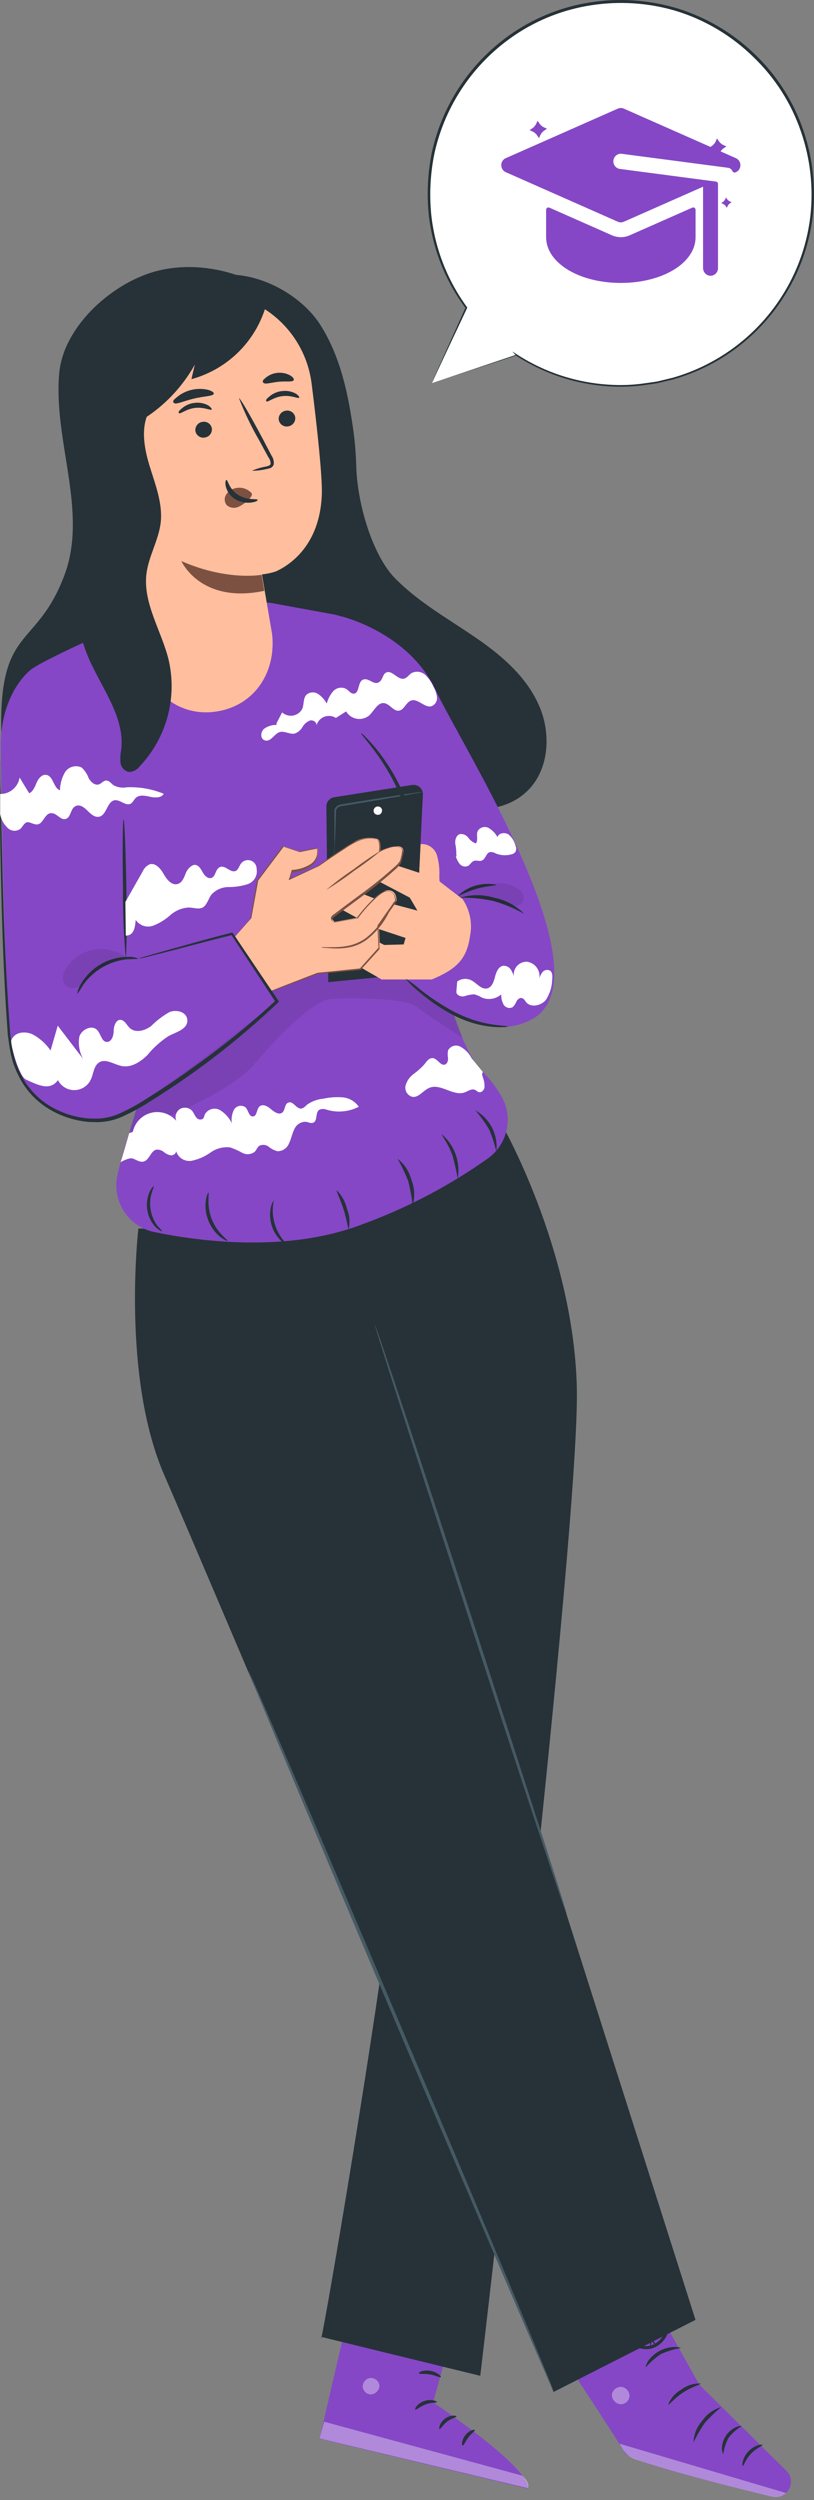 <svg width="177" height="543" viewBox="0 0 177 543" fill="none" xmlns="http://www.w3.org/2000/svg">
<rect x="0" y="0" width="177" height="543" fill="#808080" stroke="none"/>
<path d="M136.268 489.747L152.079 517.941L171.007 536.633C171.332 536.95 171.587 537.331 171.758 537.752C171.929 538.173 172.011 538.624 171.999 539.078C171.987 539.532 171.882 539.979 171.689 540.39C171.496 540.801 171.221 541.168 170.88 541.468C170.484 541.819 170.01 542.07 169.497 542.2C168.984 542.329 168.447 542.335 167.932 542.215C161.275 540.651 136.818 534.772 135.774 532.644C134.575 530.177 117.128 504.013 117.128 504.013L136.268 489.747Z" fill="#8547C6"/>
<g opacity="0.6">
<path opacity="0.6" d="M170.88 541.44L134.716 530.74L135.407 531.925C136.011 532.94 136.956 533.709 138.073 534.096C141.063 535.139 149.356 537.803 167.89 542.243C168.422 542.369 168.978 542.361 169.507 542.221C170.035 542.081 170.522 541.813 170.922 541.44H170.88Z" fill="white"/>
</g>
<g opacity="0.6">
<path opacity="0.6" d="M135.083 518.392C135.573 518.443 136.027 518.673 136.36 519.036C136.693 519.4 136.88 519.873 136.888 520.365C136.859 520.859 136.64 521.322 136.278 521.658C135.915 521.995 135.436 522.178 134.942 522.17C134.42 522.117 133.937 521.874 133.585 521.486C133.234 521.098 133.038 520.593 133.038 520.069C133.124 519.56 133.405 519.104 133.82 518.797C134.235 518.49 134.754 518.354 135.266 518.42" fill="white"/>
</g>
<path d="M157.283 533.038C157.437 531.773 157.83 530.549 158.44 529.43C159.213 528.427 160.171 527.58 161.261 526.934C161.261 526.85 160.767 526.836 160.062 527.132C159.142 527.537 158.362 528.204 157.819 529.049C157.27 529.888 156.972 530.866 156.959 531.868C157.043 532.615 157.283 533.052 157.283 533.038Z" fill="#263238"/>
<path d="M161.515 535.59C161.712 535.59 162.079 534.18 163.264 532.94C164.448 531.699 165.845 531.192 165.788 530.994C165.732 530.797 164.096 530.994 162.742 532.404C161.388 533.814 161.317 535.604 161.515 535.59Z" fill="#263238"/>
<path d="M150.809 530.445C151.515 528.976 152.331 527.562 153.249 526.216C154.353 524.997 155.541 523.857 156.804 522.804C155.123 523.28 153.665 524.334 152.685 525.779C151.526 527.062 150.861 528.716 150.809 530.445Z" fill="#263238"/>
<path d="M145.294 522.268C145.464 522.395 146.62 520.859 148.581 519.59C150.541 518.321 152.403 517.884 152.361 517.673C150.837 517.597 149.337 518.067 148.129 518.998C146.829 519.721 145.826 520.879 145.294 522.268Z" fill="#263238"/>
<path d="M140.443 514.12C141.419 513.009 142.544 512.036 143.785 511.23C145.133 510.625 146.556 510.203 148.017 509.976C148.017 509.891 147.523 509.722 146.606 509.736C145.475 509.764 144.367 510.064 143.376 510.61C142.386 511.149 141.536 511.912 140.894 512.837C140.499 513.556 140.358 514.078 140.443 514.12Z" fill="#263238"/>
<path d="M142.826 509.708C142.71 509.312 142.507 508.946 142.234 508.637C141.578 507.721 140.743 506.949 139.78 506.367C139.108 505.879 138.297 505.622 137.466 505.634C137.197 505.677 136.945 505.797 136.743 505.979C136.54 506.162 136.394 506.399 136.324 506.663C136.237 507.187 136.347 507.724 136.634 508.171C137.249 509.068 138.156 509.723 139.201 510.024C140.246 510.325 141.363 510.253 142.361 509.821C143.338 509.368 144.159 508.637 144.721 507.719C145.284 506.801 145.561 505.737 145.52 504.661C145.507 504.389 145.437 504.122 145.313 503.879C145.189 503.636 145.014 503.422 144.801 503.252C144.566 503.106 144.292 503.037 144.016 503.055C143.741 503.073 143.477 503.176 143.263 503.35C142.672 503.912 142.235 504.616 141.994 505.394C141.59 506.438 141.38 507.546 141.373 508.665C141.334 509.079 141.382 509.497 141.514 509.891C141.611 508.414 141.93 506.96 142.459 505.578C142.695 504.909 143.093 504.308 143.616 503.83C143.735 503.737 143.881 503.687 144.032 503.687C144.183 503.687 144.329 503.737 144.448 503.83C144.58 503.949 144.685 504.095 144.755 504.258C144.826 504.42 144.861 504.597 144.857 504.774C144.866 505.707 144.604 506.623 144.104 507.411C143.603 508.199 142.885 508.825 142.036 509.215C141.19 509.576 140.247 509.642 139.359 509.401C138.471 509.161 137.69 508.628 137.142 507.889C136.942 507.575 136.853 507.203 136.888 506.832C136.921 506.686 136.999 506.554 137.11 506.453C137.221 506.352 137.36 506.288 137.509 506.268C138.21 506.257 138.899 506.459 139.483 506.846C140.753 507.602 141.884 508.57 142.826 509.708Z" fill="#263238"/>
<path d="M100.611 498.656L94.18 521.761C94.18 521.761 115.534 536.055 114.758 540.495L69.483 529.655L77.946 493.229L100.611 498.656Z" fill="#8547C6"/>
<g opacity="0.6">
<path opacity="0.6" d="M80.653 516.446C80.187 516.479 79.748 516.681 79.419 517.012C79.09 517.344 78.892 517.784 78.862 518.251C78.873 518.72 79.063 519.167 79.394 519.5C79.724 519.833 80.17 520.027 80.639 520.041C81.134 520.01 81.6 519.797 81.946 519.443C82.293 519.089 82.495 518.619 82.515 518.124C82.459 517.636 82.213 517.19 81.83 516.881C81.448 516.573 80.959 516.427 80.47 516.474" fill="white"/>
</g>
<g opacity="0.6">
<path opacity="0.6" d="M69.483 529.599L70.484 525.962L113.559 537.676C113.559 537.676 115.365 539.086 114.786 540.397L69.483 529.599Z" fill="white"/>
</g>
<path d="M94.97 521.705C94.97 521.93 93.785 521.704 92.53 522.212C91.274 522.719 90.47 523.453 90.287 523.326C90.104 523.199 90.738 521.986 92.276 521.465C93.813 520.943 95.069 521.521 94.97 521.705Z" fill="#263238"/>
<path d="M99.257 524.806C99.257 525.031 98.2 525.186 97.226 525.933C96.253 526.68 95.816 527.625 95.59 527.568C95.365 527.512 95.59 526.159 96.761 525.299C97.932 524.439 99.3 524.594 99.257 524.806Z" fill="#263238"/>
<path d="M100.597 531.135C100.386 531.135 100.344 529.951 101.19 528.88C102.036 527.808 103.207 527.569 103.249 527.78C103.291 527.992 102.502 528.485 101.839 529.373C101.176 530.261 100.865 531.163 100.597 531.135Z" fill="#263238"/>
<path d="M95.858 516.277C95.717 516.461 94.772 515.911 93.503 515.699C92.234 515.488 91.162 515.699 91.091 515.432C91.02 515.164 92.149 514.642 93.644 514.924C95.139 515.206 95.999 516.136 95.858 516.277Z" fill="#263238"/>
<g opacity="0.3">
<path opacity="0.3" d="M99.328 503.224L98.186 507.354L75.985 501.814L77.1 497.021L99.328 503.224Z" fill="black"/>
</g>
<path d="M97.057 511.597C96.268 511.611 95.49 511.416 94.8 511.033C94.014 510.696 93.275 510.261 92.6 509.736C92.195 509.431 91.813 509.096 91.457 508.735C91.24 508.534 91.055 508.301 90.907 508.045C90.795 507.854 90.752 507.631 90.785 507.413C90.819 507.194 90.927 506.994 91.091 506.846C91.237 506.717 91.411 506.625 91.6 506.576C91.789 506.527 91.986 506.523 92.177 506.564C92.463 506.634 92.738 506.743 92.995 506.889C93.453 507.118 93.888 507.392 94.293 507.706C94.974 508.236 95.569 508.868 96.055 509.581C96.566 510.192 96.876 510.945 96.944 511.738C96.831 511.738 96.479 510.977 95.534 509.919C95.022 509.307 94.434 508.762 93.785 508.298C93.404 508.028 93.004 507.788 92.586 507.579C92.134 507.34 91.725 507.241 91.556 507.424C91.387 507.608 91.472 507.523 91.556 507.692C91.669 507.879 91.806 508.05 91.965 508.2C92.304 508.552 92.656 508.876 92.995 509.172C93.617 509.697 94.282 510.169 94.984 510.582C96.253 511.216 97.099 511.47 97.057 511.597Z" fill="#263238"/>
<path d="M96.705 511.837C96.427 511.08 96.402 510.254 96.634 509.483C96.805 508.636 97.11 507.823 97.537 507.072C97.799 506.628 98.106 506.212 98.454 505.832C98.647 505.561 98.907 505.346 99.209 505.208C99.511 505.069 99.844 505.012 100.174 505.042C100.375 505.094 100.557 505.202 100.697 505.355C100.837 505.508 100.93 505.698 100.964 505.902C101.005 506.192 101.005 506.486 100.964 506.776C100.919 507.304 100.796 507.821 100.598 508.313C100.269 509.13 99.741 509.853 99.06 510.413C97.904 511.386 96.916 511.428 96.916 511.343C96.916 511.259 97.734 510.977 98.679 510.004C99.237 509.454 99.661 508.784 99.921 508.045C100.069 507.622 100.159 507.181 100.189 506.734C100.189 506.226 100.189 505.803 99.949 505.803C99.709 505.803 99.258 506.015 98.975 506.353C98.664 506.696 98.381 507.064 98.129 507.453C97.703 508.123 97.371 508.849 97.142 509.609C96.789 510.892 96.832 511.837 96.705 511.837Z" fill="#263238"/>
<path d="M109.145 244.251C109.145 244.251 124.575 271.19 125.421 301.033C126.268 330.876 104.434 515.995 104.434 515.995L69.836 507.537C69.201 513.486 80.682 446.681 84.744 414.498C88.736 382.837 68.665 268.597 68.665 268.597L106.507 244.251" fill="#263238"/>
<path d="M30.09 266.821C30.09 266.821 26.338 298.863 35.731 320.388C45.125 341.914 120.358 519.505 120.358 519.505L151.232 503.844L75.844 267.018L30.09 266.821Z" fill="#263238"/>
<path d="M123.192 415.669C122.995 415.739 113.503 387.137 102.036 351.81C90.569 316.484 81.316 287.783 81.514 287.712C81.711 287.642 91.204 316.244 102.671 351.585C114.137 386.925 123.432 415.612 123.192 415.669Z" fill="#455A64"/>
<path d="M120.428 519.449C120.245 519.533 105.238 484.545 86.902 441.324C68.566 398.104 53.855 362.975 54.039 362.876C54.222 362.777 69.243 397.765 87.579 441.014C105.915 484.263 120.612 519.35 120.428 519.449Z" fill="#455A64"/>
<path d="M65.111 70.706C60.611 61.318 46.366 55.947 34.575 58.738C24.701 61.078 13.883 70.72 12.896 80.898C11.486 95.643 19.215 110.967 14.024 124.88C7.973 141.063 -0.292 135.735 0.287 159.206C0.47 166.254 3.206 183.607 6.648 189.81C8.411 193.01 11.189 196.012 14.842 196.703C19.398 197.549 25.66 198.451 29.356 195.702C39.314 188.259 48.58 187.244 51.077 175.135C54.772 157.303 42.868 135.453 43.376 120.961C43.883 106.47 41.641 92.063 39.384 77.726" fill="#263238"/>
<path d="M117.142 153.088C114.321 146.702 108.679 142.022 102.84 138.075C97.001 134.128 90.851 130.632 85.915 125.613C80.978 120.595 77.579 109.19 77.452 100.817C77.367 98.505 77.198 96.236 76.902 93.994C75.773 85.776 74.081 77.416 69.539 70.382C64.998 63.348 53.206 56.793 42.741 60.881L37.466 67.675C43.245 89.817 45.083 112.802 42.896 135.58C42.261 142.163 41.486 149.535 45.717 154.737C48.439 158.134 52.769 159.868 57.099 160.714C61.867 161.659 67.269 161.532 71.049 158.529C71.278 158.352 71.523 158.196 71.782 158.064C72.634 160.58 73.928 162.924 75.604 164.986C79.836 169.976 86.296 172.372 92.53 174.106C99.723 176.094 108.256 177.222 113.968 172.415C119.413 167.889 120.033 159.474 117.142 153.088Z" fill="#263238"/>
<path d="M27.607 135.368C27.607 135.368 10.822 142.558 6.831 145.349C2.839 148.14 23.206 204.457 23.206 204.457C23.206 204.457 32.797 227.618 30.399 237.993C28.989 243.843 26.563 250.074 25.491 255.473C24.962 258.143 25.511 260.914 27.016 263.182C28.522 265.45 30.863 267.031 33.531 267.582C43.404 269.626 62.459 272.121 78.665 265.947C88.455 262.396 97.72 257.54 106.211 251.512C108.28 249.985 109.704 247.741 110.205 245.22C110.706 242.698 110.247 240.081 108.919 237.88C107.736 235.914 106.314 234.1 104.688 232.481C99.187 226.983 94.278 205.542 93.009 199.65C92.803 198.682 92.736 197.69 92.812 196.703C93.249 191.065 94.532 170.54 91.105 160.601C88.284 152.651 82.642 143.22 79.427 138.047C78.662 136.853 77.661 135.829 76.484 135.038C75.307 134.247 73.98 133.707 72.586 133.451L59.201 130.998C58.043 130.801 56.86 130.801 55.703 130.998L27.578 135.453L27.607 135.368Z" fill="#8547C6"/>
<g opacity="0.3">
<path opacity="0.3" d="M31.203 235.836L28.213 245.704C28.213 245.704 48.792 238.768 55.421 230.973C62.05 223.177 68.609 217.341 71.683 217.003C74.758 216.664 88.044 216.65 90.372 218.511C92.699 220.372 100.555 225.362 100.555 225.362L96.944 215.001L88.171 208.051L61.895 205.331L31.203 235.836Z" fill="black"/>
</g>
<path d="M6.831 145.349C6.831 145.349 0.146 150.127 0.146 162.11C0.146 162.11 0.752 216.988 2.628 227.561C5.124 241.658 16.492 243.349 22.374 243.349C28.256 243.349 60.075 217.51 60.075 217.51L50.315 202.835L27.113 208.869C27.113 208.869 26.154 186.314 26.154 178.589C26.154 170.864 6.831 145.349 6.831 145.349Z" fill="#8547C6"/>
<path d="M74.208 133.86C74.208 133.86 88.99 137.342 94.885 150.17C100.062 161.447 132.516 212.012 115.76 221.33C103.686 228.069 88.171 212.562 88.171 212.562L74.208 133.86Z" fill="#8547C6"/>
<path d="M96.944 197.45C96.029 195.129 95.551 192.658 95.534 190.162C95.605 188.658 95.424 187.152 94.998 185.708C94.762 184.968 94.282 184.33 93.636 183.897C92.991 183.465 92.218 183.263 91.444 183.325L90.908 194.335L96.944 197.45Z" fill="#FFBE9D"/>
<path d="M91.951 172.57L90.104 211.491L71.387 213.309L70.964 175.163C70.962 174.677 71.134 174.206 71.45 173.836C71.766 173.466 72.204 173.222 72.685 173.148L89.61 170.483C89.906 170.437 90.209 170.457 90.497 170.542C90.784 170.627 91.05 170.775 91.273 170.974C91.497 171.173 91.674 171.42 91.791 171.696C91.909 171.972 91.963 172.27 91.951 172.57Z" fill="#263238"/>
<path d="M72.657 185.665C72.721 185.288 72.754 184.906 72.755 184.524C72.755 183.706 72.84 182.649 72.896 181.366C72.953 180.083 72.995 178.434 73.066 176.7C73.051 176.489 73.051 176.277 73.066 176.065C73.103 175.872 73.191 175.693 73.32 175.544C73.447 175.388 73.612 175.266 73.799 175.191C74.014 175.118 74.236 175.071 74.462 175.051L77.382 174.571C81.387 173.923 85.012 173.303 87.636 172.837L90.739 172.259C91.121 172.207 91.499 172.122 91.867 172.006C91.479 172.008 91.092 172.045 90.71 172.118L87.593 172.569C84.956 172.964 81.331 173.528 77.325 174.191L74.391 174.67C74.141 174.697 73.895 174.754 73.658 174.839C73.412 174.933 73.197 175.094 73.037 175.304C72.868 175.5 72.756 175.739 72.713 175.995C72.694 176.225 72.694 176.456 72.713 176.686C72.713 178.434 72.713 180.013 72.713 181.366C72.713 182.719 72.713 183.692 72.713 184.509C72.658 184.892 72.639 185.279 72.657 185.665Z" fill="#455A64"/>
<path d="M81.26 175.882C81.304 175.684 81.411 175.505 81.566 175.373C81.721 175.241 81.915 175.163 82.118 175.152C82.321 175.141 82.523 175.197 82.691 175.311C82.86 175.425 82.986 175.591 83.051 175.784C83.093 175.971 83.082 176.166 83.02 176.348C82.958 176.529 82.847 176.69 82.699 176.813C82.54 176.919 82.354 176.976 82.163 176.976C81.972 176.976 81.785 176.919 81.627 176.813C81.476 176.715 81.36 176.573 81.294 176.406C81.228 176.239 81.216 176.056 81.26 175.882Z" fill="#FAFAFA"/>
<path d="M83.573 187.174C84.025 187.174 94.631 190.712 94.631 190.712L100.597 195.294C102.169 197.62 102.753 200.474 102.219 203.23C101.486 208.347 99.314 210.448 93.898 212.731H82.981L76.888 209.221C76.301 208.878 75.831 208.367 75.54 207.753C75.248 207.14 75.147 206.453 75.252 205.782V205.556L74.476 204.626C74.236 204.345 74.086 203.999 74.043 203.633C74 203.267 74.067 202.896 74.236 202.567C74.465 202.127 74.859 201.795 75.332 201.644C75.806 201.493 76.319 201.537 76.761 201.764L83.545 205.232L87.776 205.119L88.186 203.709L81.556 201.51L72.812 196.717C72.537 196.568 72.295 196.365 72.101 196.119C71.907 195.873 71.766 195.591 71.685 195.289C71.605 194.986 71.587 194.671 71.633 194.361C71.678 194.052 71.787 193.755 71.951 193.489C72.231 193.021 72.668 192.667 73.185 192.491C73.702 192.316 74.265 192.33 74.772 192.531L82.685 195.632L90.767 197.775L89.102 194.955L79.229 189.782C79.229 189.782 78.044 186.666 83.573 187.174Z" fill="#FFBE9D"/>
<path d="M81.825 182.156C80.896 181.934 79.93 181.917 78.995 182.107C78.059 182.297 77.177 182.689 76.408 183.255C73.235 185.186 69.258 187.992 69.258 187.992L63.038 190.896L63.559 189.176C63.559 189.176 70.076 188.809 69.032 184.185L65.181 184.961L61.599 183.791L56.07 191.177L54.659 199.382L51.148 203.385L58.849 215.297L69.215 211.336L78.552 210.42L82.614 205.909L82.375 201.045L86.211 195.674C86.211 195.674 86.409 193.25 84.279 193.362C82.149 193.475 77.861 199.297 77.861 199.297L72.798 200.228C72.798 200.228 71.796 199.565 72.445 199.001C73.094 198.437 86.902 188.711 87.297 186.963C87.692 185.215 88.214 184.016 86.648 183.791C85.287 183.806 83.951 184.155 82.755 184.806C82.755 184.806 83.009 182.325 81.825 182.156Z" fill="#FFBE9D"/>
<path d="M70.894 193.306C73.026 192.006 75.088 190.594 77.071 189.077C79.136 187.693 81.123 186.196 83.023 184.594C80.894 185.898 78.832 187.309 76.846 188.823C74.781 190.207 72.794 191.703 70.894 193.306Z" fill="#7C5142"/>
<path d="M69.835 205.739C70.097 205.816 70.367 205.858 70.639 205.866C71.161 205.866 71.909 205.979 72.84 205.993C73.942 206.028 75.045 205.933 76.126 205.711C77.46 205.423 78.715 204.851 79.807 204.034C81.743 202.51 83.325 200.587 84.448 198.395C84.899 197.577 85.223 196.901 85.449 196.435C85.588 196.203 85.692 195.951 85.759 195.688C85.759 195.688 85.153 196.661 84.208 198.254C83.037 200.357 81.465 202.21 79.582 203.709C78.523 204.487 77.319 205.043 76.041 205.345C74.989 205.572 73.916 205.694 72.84 205.711C70.921 205.739 69.835 205.669 69.835 205.739Z" fill="#7C5142"/>
<path d="M51.077 203.371L51.331 203.131L52.008 202.37L54.645 199.41L56.154 191.234L61.711 183.861H61.542L65.139 185.059H65.209L69.06 184.284L68.876 184.171C69.023 184.81 68.999 185.476 68.806 186.102C68.561 186.73 68.133 187.27 67.579 187.653C66.365 188.415 64.977 188.857 63.545 188.936H63.418V189.049C63.263 189.584 63.08 190.176 62.896 190.782L62.783 191.149L63.136 190.994L69.356 188.104C71.204 186.821 73.136 185.51 75.139 184.227C76.111 183.545 77.156 182.973 78.256 182.522C79.371 182.093 80.59 182.009 81.754 182.282C82.121 182.282 82.346 182.761 82.431 183.227C82.502 183.717 82.502 184.216 82.431 184.707V185.059L82.755 184.904C83.43 184.559 84.139 184.285 84.871 184.086C85.58 183.847 86.348 183.847 87.057 184.086C87.2 184.167 87.312 184.292 87.378 184.442C87.444 184.591 87.46 184.759 87.424 184.918C87.393 185.31 87.322 185.697 87.212 186.074C87.157 186.451 87.043 186.818 86.874 187.16C86.633 187.471 86.369 187.763 86.084 188.034C83.681 190.207 81.162 192.249 78.538 194.152L74.744 196.971L72.868 198.381L72.403 198.719C72.205 198.845 72.056 199.034 71.979 199.255C71.949 199.375 71.949 199.501 71.978 199.621C72.008 199.741 72.066 199.853 72.149 199.945C72.271 200.122 72.43 200.271 72.614 200.382H72.685L77.748 199.452H77.819C79.071 197.752 80.488 196.179 82.05 194.758C82.826 194.123 83.672 193.433 84.603 193.602C84.824 193.635 85.033 193.72 85.215 193.85C85.396 193.98 85.544 194.151 85.647 194.349C85.846 194.79 85.929 195.276 85.886 195.759V195.674C84.476 197.549 83.277 199.325 82.064 201.045C82.149 202.736 82.233 204.358 82.318 205.922V205.81L78.27 210.321H78.355L69.017 211.279L61.359 214.239L59.37 215.029L58.862 215.24C58.749 215.24 58.693 215.24 58.693 215.325H58.862L59.384 215.142L61.401 214.409L69.102 211.519L78.439 210.631L82.515 206.134C82.515 204.569 82.36 202.948 82.276 201.256V201.355L86.112 195.998C86.145 195.471 86.048 194.943 85.83 194.462C85.7 194.222 85.522 194.011 85.308 193.841C85.082 193.68 84.821 193.574 84.546 193.531C84 193.448 83.441 193.558 82.967 193.841C82.512 194.1 82.086 194.407 81.697 194.758C80.129 196.194 78.712 197.786 77.466 199.508L77.579 199.424L72.529 200.354H72.656C72.388 200.171 72.12 199.847 72.191 199.635C72.261 199.424 72.656 199.198 72.939 198.973L74.814 197.563L78.623 194.744C81.259 192.83 83.792 190.779 86.211 188.597C86.516 188.309 86.795 187.993 87.043 187.653C87.171 187.467 87.258 187.255 87.297 187.033L87.438 186.455C87.549 186.053 87.625 185.643 87.664 185.228C87.687 184.998 87.653 184.766 87.565 184.552C87.476 184.324 87.305 184.138 87.085 184.03C86.287 183.748 85.416 183.748 84.617 184.03C83.859 184.244 83.123 184.527 82.417 184.876L82.699 185.073C82.776 184.545 82.776 184.008 82.699 183.48C82.66 183.209 82.564 182.95 82.417 182.719C82.341 182.591 82.239 182.481 82.117 182.396C81.996 182.311 81.857 182.253 81.712 182.226C80.466 181.914 79.155 181.998 77.96 182.465C76.827 182.92 75.753 183.507 74.758 184.213C72.755 185.496 70.823 186.807 68.975 188.104L62.769 190.923L63.009 191.135C63.192 190.529 63.362 189.937 63.517 189.401L63.362 189.528C64.868 189.423 66.324 188.938 67.593 188.118C68.199 187.699 68.662 187.103 68.919 186.412C69.136 185.728 69.165 184.998 69.003 184.298V184.143H68.848L64.998 184.932H65.082L61.486 183.762H61.387V183.847C59.342 186.582 57.494 189.077 55.872 191.262C55.294 194.56 54.814 197.323 54.462 199.466C53.347 200.763 52.487 201.778 51.881 202.469L51.232 203.258C51.179 203.294 51.127 203.332 51.077 203.371Z" fill="#7C5142"/>
<path d="M23.46 87.566C23.184 84.626 23.505 81.661 24.402 78.848C25.3 76.035 26.756 73.431 28.684 71.194C30.612 68.957 32.972 67.131 35.622 65.826C38.273 64.522 41.159 63.765 44.109 63.602C49.82 63.283 55.439 65.143 59.83 68.807C64.221 72.471 67.056 77.664 67.762 83.337C69.046 93.515 70.118 103.777 69.977 107.485C69.525 118.678 62.741 122.864 59.991 124.105C59.011 124.429 57.999 124.646 56.972 124.753C56.965 124.766 56.961 124.781 56.961 124.796C56.961 124.811 56.965 124.825 56.972 124.838L59.173 137.765C60.089 146.223 55.111 153.609 46.479 154.61C37.847 155.611 31.302 148.972 30.202 140.514L23.46 87.566Z" fill="#FFBE9D"/>
<path d="M64.194 90.611C64.25 91.075 64.122 91.543 63.837 91.915C63.553 92.286 63.134 92.532 62.67 92.598C62.442 92.643 62.208 92.642 61.98 92.595C61.752 92.548 61.537 92.457 61.345 92.325C61.153 92.194 60.99 92.026 60.864 91.831C60.738 91.636 60.652 91.417 60.611 91.189C60.555 90.724 60.683 90.256 60.967 89.885C61.252 89.513 61.671 89.268 62.134 89.201C62.362 89.156 62.597 89.157 62.825 89.204C63.052 89.251 63.268 89.343 63.46 89.474C63.652 89.605 63.815 89.773 63.941 89.969C64.067 90.164 64.153 90.382 64.194 90.611Z" fill="#263238"/>
<path d="M65.054 86.382C64.857 86.635 63.362 85.804 61.429 86.029C59.497 86.255 58.185 87.439 57.946 87.171C57.706 86.903 57.946 86.635 58.581 86.114C59.372 85.431 60.359 85.016 61.401 84.93C62.404 84.808 63.419 85 64.307 85.48C64.899 85.86 65.153 86.255 65.054 86.382Z" fill="#263238"/>
<path d="M46.07 93.035C46.126 93.5 45.998 93.968 45.714 94.34C45.429 94.711 45.01 94.957 44.547 95.023C44.318 95.068 44.084 95.067 43.856 95.02C43.629 94.973 43.413 94.881 43.221 94.75C43.029 94.619 42.865 94.451 42.74 94.256C42.614 94.06 42.528 93.842 42.487 93.614C42.431 93.149 42.559 92.681 42.843 92.309C43.128 91.938 43.547 91.692 44.011 91.626C44.239 91.581 44.473 91.582 44.701 91.629C44.928 91.676 45.144 91.768 45.336 91.899C45.528 92.03 45.691 92.198 45.817 92.393C45.943 92.588 46.029 92.807 46.07 93.035Z" fill="#263238"/>
<path d="M46.027 88.948C45.83 89.201 44.349 88.37 42.417 88.595C40.484 88.821 39.173 90.005 38.933 89.737C38.693 89.469 38.933 89.201 39.553 88.694C40.343 88.005 41.331 87.586 42.374 87.496C43.383 87.37 44.405 87.567 45.294 88.059C45.858 88.44 46.126 88.835 46.027 88.948Z" fill="#263238"/>
<path d="M54.786 102.241C55.77 101.812 56.803 101.505 57.861 101.324C58.355 101.212 58.806 101.057 58.848 100.718C58.843 100.207 58.67 99.712 58.355 99.309C57.748 98.181 57.099 97.011 56.436 95.77C54.702 92.797 53.207 89.691 51.965 86.481C52.177 86.368 54.518 90.371 57.184 95.404L59.046 98.956C59.422 99.505 59.592 100.169 59.525 100.831C59.475 101.013 59.385 101.181 59.26 101.323C59.136 101.465 58.98 101.576 58.806 101.649C58.538 101.75 58.258 101.821 57.974 101.86C56.932 102.121 55.861 102.249 54.786 102.241Z" fill="#263238"/>
<path d="M56.888 124.838C56.888 124.838 49.483 126.248 39.44 121.864C39.44 121.864 43.573 131.238 57.48 128.32L56.888 124.838Z" fill="#7C5142"/>
<path d="M54.518 106.921C54.089 106.51 53.563 106.212 52.989 106.054C52.416 105.897 51.812 105.884 51.232 106.019C50.811 106.102 50.411 106.269 50.057 106.512C49.703 106.754 49.402 107.066 49.173 107.428C48.952 107.774 48.846 108.181 48.868 108.591C48.891 109 49.042 109.393 49.3 109.712C49.653 110.018 50.089 110.213 50.553 110.274C51.017 110.334 51.489 110.256 51.909 110.05C52.785 109.628 53.571 109.039 54.222 108.316C54.418 108.135 54.58 107.92 54.702 107.682C54.76 107.57 54.782 107.442 54.767 107.317C54.752 107.191 54.7 107.073 54.617 106.977" fill="#7C5142"/>
<path d="M49.243 104.229C49.554 104.229 49.808 106.23 51.782 107.485C53.757 108.739 56.014 108.26 56.014 108.542C56.014 108.824 55.562 109.007 54.603 109.148C53.374 109.301 52.129 109.027 51.077 108.373C50.574 108.058 50.138 107.646 49.794 107.163C49.451 106.679 49.206 106.132 49.074 105.554C48.919 104.764 49.088 104.229 49.243 104.229Z" fill="#263238"/>
<path d="M46.493 85.508C46.366 86.058 44.405 86.029 42.163 86.565C39.92 87.101 38.157 87.975 37.79 87.496C37.423 87.016 37.889 86.763 38.58 86.171C39.492 85.431 40.564 84.915 41.711 84.662C42.862 84.398 44.058 84.398 45.209 84.662C46.084 84.902 46.549 85.254 46.493 85.508Z" fill="#263238"/>
<path d="M63.869 82.576C63.573 83.041 62.191 82.745 60.569 82.914C58.947 83.083 57.649 83.548 57.283 83.14C56.916 82.731 57.283 82.477 57.819 81.998C58.559 81.407 59.458 81.05 60.402 80.969C61.346 80.889 62.292 81.09 63.122 81.547C63.742 81.913 63.982 82.35 63.869 82.576Z" fill="#263238"/>
<path d="M58.354 64.222C57.55 68.508 55.554 72.482 52.596 75.688C49.638 78.894 45.836 81.203 41.627 82.35C41.866 81.307 42.106 80.25 42.36 79.193C38.339 86.393 31.768 91.829 23.94 94.431C21.502 89.855 20.695 84.586 21.651 79.49C22.607 74.394 25.269 69.775 29.201 66.393C37.24 59.767 50.244 58.203 58.411 64.687" fill="#263238"/>
<path d="M32.487 89.173C30.527 92.838 31.331 97.321 32.558 101.296C33.785 105.272 35.379 109.289 34.955 113.42C34.532 117.254 32.346 120.722 31.852 124.542C31.034 130.984 35.096 136.961 36.662 143.277C37.611 147.365 37.53 151.624 36.428 155.674C35.325 159.723 33.234 163.436 30.343 166.48C30.081 166.823 29.75 167.107 29.371 167.313C28.992 167.52 28.573 167.644 28.143 167.678C27.649 167.605 27.193 167.373 26.845 167.016C26.496 166.66 26.273 166.199 26.211 165.705C26.116 164.725 26.168 163.737 26.366 162.772C27.395 153.525 18.524 145.856 17.452 136.637C16.747 130.632 19.426 124.767 19.962 118.748C20.639 111.164 17.917 103.721 17.142 96.193C16.767 93.607 16.989 90.97 17.79 88.482C18.206 87.234 18.921 86.107 19.872 85.198C20.824 84.289 21.983 83.626 23.249 83.267C24.535 82.941 25.896 83.098 27.074 83.709C28.251 84.319 29.164 85.341 29.638 86.579" fill="#263238"/>
<path d="M30.146 208.22C29.349 208.3 28.549 208.338 27.748 208.333C25.841 208.517 23.995 209.103 22.332 210.053C20.66 211.01 19.217 212.318 18.101 213.887C17.7 214.587 17.262 215.264 16.789 215.917C16.89 215.087 17.19 214.294 17.663 213.605C18.699 211.87 20.162 210.428 21.912 209.417C23.662 208.405 25.642 207.857 27.663 207.826C28.511 207.743 29.366 207.879 30.146 208.22Z" fill="#263238"/>
<path d="M26.873 177.969C27.071 177.969 27.339 184.693 27.48 193.01C27.621 201.327 27.48 208.051 27.353 208.051C26.898 203.055 26.695 198.04 26.746 193.024C26.605 184.707 26.676 177.969 26.873 177.969Z" fill="#263238"/>
<path d="M90.992 187.977C90.865 187.977 90.739 186.187 90.231 183.354C88.898 175.938 85.845 168.937 81.317 162.913C79.582 160.601 78.355 159.29 78.496 159.206C78.854 159.435 79.177 159.715 79.455 160.038C80.275 160.846 81.052 161.698 81.782 162.589C84.175 165.555 86.162 168.826 87.692 172.316C89.221 175.809 90.264 179.494 90.795 183.269C90.966 184.408 91.065 185.557 91.091 186.709C91.113 187.134 91.08 187.56 90.992 187.977Z" fill="#263238"/>
<path d="M0.033 165.281C0.045 165.432 0.045 165.582 0.033 165.733C0.033 166.071 0.033 166.508 0.033 167.072C0.033 168.284 0.033 169.99 0.131 172.161C0.244 176.644 0.385 183.043 0.583 190.924C0.78 198.804 1.147 208.263 1.81 218.708C1.894 220.005 1.993 221.33 2.092 222.669L2.233 224.671C2.332 225.348 2.416 226.01 2.515 226.673C2.706 228.024 3.003 229.358 3.404 230.662C3.863 231.973 4.444 233.238 5.138 234.44C6.589 236.89 8.643 238.929 11.105 240.361C13.65 241.831 16.495 242.708 19.426 242.927H19.948C22.123 243.068 24.299 242.651 26.267 241.714C28.22 240.813 30.106 239.772 31.909 238.599C35.576 236.325 39.064 233.975 42.374 231.55C48.542 227.184 54.417 222.418 59.962 217.284V217.679L50.259 202.962L50.513 203.061C44.109 204.64 39.074 206.035 35.59 206.909L31.613 207.91L30.583 208.164C30.461 208.177 30.338 208.177 30.216 208.164L30.555 208.037L31.57 207.727L35.533 206.599C38.989 205.655 43.996 204.189 50.4 202.553H50.555L50.654 202.694L60.527 217.327L60.668 217.538L60.484 217.721C55.007 222.924 49.193 227.76 43.08 232.199C39.779 234.595 36.267 236.949 32.586 239.247C30.737 240.443 28.805 241.503 26.803 242.419C24.715 243.406 22.408 243.843 20.103 243.688H19.539C16.49 243.466 13.533 242.55 10.893 241.009C8.327 239.515 6.185 237.39 4.673 234.835C3.954 233.588 3.354 232.276 2.882 230.916C2.474 229.574 2.172 228.203 1.979 226.814C1.88 226.123 1.796 225.404 1.697 224.756L1.556 222.74C1.457 221.401 1.373 220.076 1.288 218.779C0.653 208.305 0.399 198.874 0.216 190.952C0.033 183.029 -0.01 176.629 0.004 172.189C0.004 170.018 0.004 168.312 0.004 167.1V165.761C-0.007 165.6 0.003 165.439 0.033 165.281Z" fill="#263238"/>
<path d="M110.456 222.952C110.137 223.049 109.803 223.092 109.469 223.078C108.56 223.115 107.65 223.082 106.747 222.98C105.404 222.83 104.078 222.562 102.783 222.176C101.201 221.687 99.667 221.055 98.199 220.287C95.566 218.862 93.101 217.145 90.851 215.17C89.871 214.414 88.99 213.538 88.228 212.562C89.275 213.211 90.266 213.947 91.189 214.761C93.489 216.602 95.948 218.234 98.538 219.639C99.967 220.385 101.452 221.016 102.981 221.528C104.234 221.936 105.516 222.247 106.817 222.458C109.046 222.825 110.456 222.811 110.456 222.952Z" fill="#263238"/>
<path d="M113.997 198.479C111.868 197.308 109.623 196.363 107.297 195.66C104.907 195.174 102.472 194.947 100.033 194.983C102.46 194.239 105.054 194.239 107.48 194.983C109.956 195.464 112.228 196.683 113.997 198.479Z" fill="#263238"/>
<path d="M107.917 192.164C107.917 192.389 105.929 192.361 103.686 193.01C101.443 193.658 99.709 194.687 99.596 194.504C100.693 193.474 102.022 192.724 103.47 192.317C104.919 191.91 106.444 191.857 107.917 192.164Z" fill="#263238"/>
<path d="M35.252 267.413C35.252 267.483 34.603 267.243 33.841 266.51C32.904 265.525 32.281 264.284 32.05 262.944C31.802 261.611 31.949 260.234 32.473 258.983C32.896 258.024 33.376 257.573 33.446 257.644C33.517 257.714 33.235 258.236 32.967 259.152C32.618 260.342 32.551 261.597 32.769 262.817C32.981 264.027 33.463 265.174 34.18 266.172C34.843 266.933 35.322 267.314 35.252 267.413Z" fill="#263238"/>
<path d="M49.483 269.485C49.483 269.569 48.764 269.344 47.875 268.639C46.732 267.691 45.849 266.469 45.308 265.087C44.744 263.708 44.554 262.206 44.758 260.731C44.927 259.603 45.252 258.983 45.336 259.011C45.421 259.039 45.336 259.702 45.336 260.773C45.308 262.151 45.553 263.521 46.056 264.805C46.565 266.09 47.327 267.26 48.298 268.244C48.975 269.006 49.539 269.386 49.483 269.485Z" fill="#263238"/>
<path d="M62.656 270.457C62.656 270.528 62.007 270.288 61.246 269.612C60.256 268.698 59.519 267.545 59.104 266.263C58.689 264.982 58.61 263.616 58.876 262.295C59.102 261.28 59.455 260.745 59.525 260.787C59.162 262.532 59.26 264.341 59.809 266.037C60.358 267.733 61.339 269.256 62.656 270.457Z" fill="#263238"/>
<path d="M75.844 266.905C75.633 266.905 75.449 264.96 74.716 262.676C73.983 260.392 73.052 258.658 73.235 258.546C74.325 259.609 75.084 260.965 75.421 262.451C75.996 263.862 76.143 265.411 75.844 266.905Z" fill="#263238"/>
<path d="M89.737 261.788C89.523 260.007 89.198 258.242 88.764 256.502C88.103 254.833 87.325 253.212 86.436 251.652C87.937 252.811 89.005 254.439 89.469 256.276C90.165 258.033 90.259 259.972 89.737 261.788Z" fill="#263238"/>
<path d="M99.525 255.966C99.234 254.285 98.857 252.619 98.397 250.976C97.466 248.326 95.943 246.535 96.112 246.394C97.462 247.557 98.487 249.051 99.085 250.729C99.684 252.407 99.835 254.212 99.525 255.966Z" fill="#263238"/>
<path d="M107.918 250.102C107.538 248.452 107.014 246.839 106.352 245.281C105.475 243.825 104.475 242.448 103.362 241.165C104.922 242.035 106.188 243.349 106.999 244.941C107.811 246.532 108.13 248.329 107.918 250.102Z" fill="#263238"/>
<g opacity="0.3">
<path opacity="0.3" d="M27.057 207.685C25.113 206.356 22.725 205.84 20.405 206.248C18.085 206.657 16.018 207.957 14.645 209.87C14.069 210.584 13.733 211.462 13.686 212.379C13.668 212.84 13.794 213.295 14.047 213.682C14.3 214.068 14.666 214.367 15.096 214.536C15.74 214.641 16.4 214.564 17.003 214.315C17.606 214.067 18.128 213.655 18.509 213.126C20.872 210.535 23.982 208.742 27.409 207.995" fill="black"/>
</g>
<g opacity="0.3">
<path opacity="0.3" d="M100.005 194.969C103.771 194.433 107.466 196.139 111.289 196.661C111.623 196.744 111.971 196.761 112.313 196.711C112.654 196.66 112.982 196.542 113.277 196.365C113.481 196.193 113.641 195.976 113.744 195.731C113.847 195.486 113.89 195.22 113.87 194.955C113.803 194.43 113.577 193.937 113.221 193.545C112.602 192.957 111.867 192.505 111.063 192.219C110.259 191.932 109.404 191.818 108.552 191.882C106.801 191.853 105.055 192.066 103.362 192.516C102.646 192.637 101.961 192.901 101.348 193.29C100.735 193.68 100.207 194.189 99.793 194.786" fill="black"/>
</g>
<path d="M0.033 176.799C0.229 177.922 0.778 178.953 1.598 179.745C1.952 180.13 2.435 180.371 2.955 180.423C3.475 180.475 3.996 180.334 4.419 180.027C4.899 179.604 5.153 178.871 5.759 178.617C6.366 178.363 7.339 179.167 8.157 179.054C9.412 178.871 9.666 176.813 10.978 176.615C12.29 176.418 13.093 178.194 14.264 177.87C15.435 177.546 15.294 175.755 16.295 175.149C17.297 174.543 18.256 175.318 18.989 176.037C19.723 176.756 20.597 177.616 21.598 177.377C23.249 176.968 23.277 174.022 24.969 173.796C26.168 173.655 27.325 175.107 28.397 174.557C28.904 174.289 29.116 173.669 29.525 173.289C30.329 172.541 31.584 172.809 32.642 173.049C33.7 173.289 35.068 173.331 35.604 172.4C33.054 171.35 30.306 170.869 27.55 170.991C26.589 171.17 25.596 171.021 24.73 170.568C24.18 170.187 23.756 169.511 23.093 169.525C22.43 169.539 22.106 170.145 21.556 170.342C20.668 170.667 19.765 169.877 19.299 169.045C18.977 168.156 18.451 167.354 17.762 166.705C17.143 166.4 16.435 166.332 15.769 166.514C15.104 166.696 14.528 167.115 14.151 167.692C13.446 168.89 13.062 170.25 13.037 171.639C11.627 171.174 11.627 168.566 10.089 168.298C9.13 168.129 8.354 169.074 7.974 169.962C7.593 170.85 7.226 171.879 6.351 172.288C5.646 171.146 4.941 170.004 4.264 168.862C4.108 169.868 3.594 170.784 2.817 171.442C2.04 172.099 1.051 172.455 0.033 172.443" fill="white"/>
<path d="M60.104 157.133C60.527 156.33 60.936 155.526 61.345 154.723C61.668 155.014 62.053 155.227 62.472 155.345C62.891 155.463 63.331 155.482 63.759 155.402C64.186 155.321 64.589 155.143 64.936 154.881C65.283 154.619 65.565 154.28 65.76 153.891C66.126 152.904 65.901 151.65 66.648 150.874C67.004 150.577 67.447 150.403 67.91 150.38C68.374 150.357 68.832 150.486 69.215 150.748C69.975 151.286 70.602 151.989 71.049 152.806C71.31 151.813 71.792 150.893 72.459 150.113C72.81 149.733 73.276 149.478 73.786 149.389C74.296 149.3 74.821 149.381 75.28 149.62C75.844 149.986 76.281 150.705 76.944 150.649C78.214 150.536 77.748 148.182 78.891 147.632C80.033 147.082 81.133 148.704 82.205 148.267C83.277 147.83 83.108 146.49 83.968 146.067C85.252 145.447 86.451 147.703 87.847 147.393C88.524 147.237 88.919 146.561 89.497 146.18C89.975 145.938 90.515 145.846 91.047 145.916C91.578 145.987 92.075 146.216 92.473 146.575C93.251 147.319 93.866 148.217 94.279 149.211C94.685 149.901 94.94 150.67 95.026 151.467C95.058 151.865 94.963 152.263 94.756 152.605C94.548 152.946 94.238 153.214 93.87 153.37C92.361 153.849 90.936 151.65 89.413 152.143C88.284 152.51 87.889 154.215 86.719 154.356C85.548 154.497 84.744 152.862 83.517 152.707C82.107 152.524 81.345 154.413 80.245 155.414C79.871 155.715 79.437 155.932 78.972 156.051C78.507 156.17 78.021 156.187 77.549 156.101C77.076 156.016 76.628 155.829 76.234 155.555C75.84 155.281 75.51 154.925 75.266 154.511L73.037 155.921C72.664 155.685 72.24 155.54 71.8 155.498C71.36 155.455 70.917 155.517 70.505 155.677C70.093 155.838 69.725 156.093 69.43 156.422C69.135 156.75 68.921 157.144 68.806 157.57C68.947 156.851 68.044 156.302 67.396 156.485C66.712 156.76 66.141 157.256 65.774 157.895C65.407 158.539 64.829 159.037 64.138 159.304C63.037 159.586 61.867 158.67 60.781 159.008C59.695 159.347 58.947 161.066 57.748 160.841C56.549 160.615 56.606 159.079 57.339 158.346C58.148 157.729 59.144 157.411 60.16 157.444" fill="white"/>
<path d="M55.802 188.725C55.809 188.326 55.69 187.935 55.461 187.608C55.232 187.281 54.905 187.035 54.528 186.905C54.15 186.775 53.741 186.768 53.36 186.885C52.978 187.001 52.643 187.236 52.403 187.554C51.98 188.104 51.825 188.964 51.19 189.176C50.09 189.599 49.018 187.893 47.903 188.287C46.789 188.682 46.972 190.317 45.985 190.67C45.224 190.924 44.504 190.205 44.109 189.514C43.714 188.823 43.305 188.006 42.53 187.85C41.754 187.695 40.767 188.696 40.4 189.627C40.033 190.557 39.638 191.685 38.679 191.981C37.381 192.404 36.267 191.036 35.604 189.852C34.941 188.668 33.813 187.315 32.515 187.724C31.835 188.046 31.298 188.609 31.006 189.302L27.269 195.886L27.353 203.202C29.074 203.202 29.37 201.524 29.511 199.79C29.914 200.398 30.512 200.852 31.206 201.077C31.9 201.303 32.65 201.286 33.334 201.031C34.698 200.5 35.955 199.726 37.043 198.747C38.141 197.776 39.529 197.196 40.992 197.098C42.036 197.098 43.15 197.577 44.067 197.098C44.984 196.619 45.294 195.209 45.985 194.279C46.463 193.762 47.044 193.351 47.69 193.072C48.336 192.793 49.033 192.651 49.737 192.658C51.139 192.662 52.533 192.448 53.87 192.023C54.533 191.795 55.093 191.337 55.447 190.732C55.802 190.127 55.928 189.414 55.802 188.725Z" fill="white"/>
<path d="M99.215 185.736C99.251 184.888 99.175 184.04 98.989 183.212C98.905 182.367 99.243 181.324 100.061 181.14C100.404 181.115 100.749 181.176 101.062 181.319C101.375 181.462 101.647 181.682 101.852 181.958C102.252 182.52 102.813 182.947 103.46 183.184C104.081 182.479 103.46 181.309 103.898 180.45C104.143 180.06 104.528 179.779 104.975 179.666C105.421 179.554 105.894 179.617 106.295 179.843C107.086 180.322 107.734 181.003 108.171 181.817C108.439 180.872 109.821 180.703 110.611 181.253C111.351 181.902 111.873 182.764 112.106 183.72C112.193 183.918 112.238 184.131 112.238 184.347C112.238 184.563 112.193 184.777 112.106 184.975C111.897 185.275 111.578 185.483 111.218 185.553C110.075 185.872 108.858 185.797 107.762 185.341C107.393 185.12 106.964 185.021 106.535 185.059C105.689 185.271 105.59 186.596 104.772 186.906C104.236 187.117 103.601 186.779 103.051 186.976C102.501 187.174 102.233 187.822 101.725 188.09C101.429 188.211 101.101 188.235 100.79 188.159C100.478 188.083 100.198 187.911 99.991 187.667C99.586 187.176 99.293 186.604 99.13 185.99L99.314 185.877" fill="white"/>
<path d="M99.243 215.283C99.102 216.044 100.104 216.523 100.851 216.396C101.577 216.152 102.33 216 103.094 215.945C103.682 216.093 104.243 216.331 104.758 216.65C105.456 216.944 106.223 217.037 106.971 216.917C107.719 216.798 108.418 216.471 108.99 215.973C108.965 216.732 109.135 217.484 109.483 218.158C109.673 218.488 109.981 218.733 110.345 218.846C110.708 218.958 111.101 218.929 111.444 218.765C111.815 218.427 112.1 218.007 112.276 217.538C112.516 217.087 112.953 216.65 113.447 216.763C113.94 216.876 114.124 217.327 114.42 217.679C115.449 218.891 117.579 218.454 118.651 217.228C119.542 215.895 120.032 214.334 120.062 212.731C120.146 212.04 120.16 211.18 119.582 210.8C119.315 210.658 119.006 210.615 118.71 210.677C118.414 210.738 118.149 210.902 117.96 211.138C117.588 211.611 117.336 212.167 117.227 212.759C117.334 212.326 117.348 211.875 117.267 211.436C117.187 210.997 117.015 210.58 116.762 210.212C116.508 209.844 116.18 209.534 115.798 209.303C115.417 209.071 114.99 208.923 114.547 208.869C114.101 208.864 113.661 208.964 113.262 209.162C112.863 209.36 112.516 209.65 112.25 210.007C111.985 210.365 111.808 210.78 111.734 211.219C111.66 211.659 111.691 212.109 111.825 212.534C111.709 211.866 111.47 211.225 111.119 210.645C110.945 210.353 110.693 210.116 110.392 209.959C110.091 209.802 109.752 209.732 109.413 209.757C108.369 209.912 107.889 211.166 107.636 212.153C107.382 213.14 106.987 214.409 105.957 214.662C104.66 214.987 103.672 213.506 102.473 212.9C101.987 212.66 101.443 212.559 100.903 212.609C100.363 212.658 99.847 212.857 99.413 213.182L99.243 215.283Z" fill="white"/>
<path d="M28.087 246.112C28.087 246.112 26.281 252.442 26.197 252.442C26.112 252.442 28.058 251.342 28.848 251.61C29.638 251.878 30.4 252.484 31.218 252.273C32.501 251.963 32.769 249.904 34.039 249.679C34.623 249.648 35.198 249.839 35.647 250.214C36.087 250.593 36.624 250.842 37.198 250.933C37.776 250.933 38.411 250.44 38.256 249.89C38.447 250.624 38.906 251.259 39.544 251.669C40.182 252.079 40.95 252.234 41.697 252.103C43.181 251.788 44.583 251.169 45.816 250.285C47.045 249.415 48.551 249.029 50.047 249.2C50.961 249.512 51.844 249.909 52.685 250.384C53.111 250.61 53.594 250.707 54.074 250.665C54.555 250.622 55.013 250.441 55.393 250.144C55.788 249.749 55.957 249.129 56.437 248.819C56.763 248.67 57.125 248.614 57.481 248.659C57.837 248.704 58.174 248.847 58.453 249.073C59.006 249.526 59.651 249.853 60.343 250.031C60.887 250.031 61.417 249.867 61.865 249.56C62.313 249.253 62.658 248.818 62.854 248.311C63.319 247.353 63.503 246.253 63.982 245.295C64.184 244.791 64.536 244.361 64.99 244.064C65.444 243.766 65.979 243.615 66.521 243.631C67.057 243.716 67.593 244.04 68.101 243.843C69.116 243.434 68.51 241.573 69.441 241.023C69.694 240.912 69.968 240.855 70.245 240.855C70.522 240.855 70.795 240.912 71.049 241.023C73.368 241.709 75.863 241.477 78.016 240.375C77.621 239.797 77.102 239.314 76.497 238.96C75.892 238.607 75.216 238.392 74.518 238.331C73.101 238.22 71.675 238.319 70.287 238.627C69.048 238.737 67.858 239.164 66.832 239.867C66.394 240.248 65.971 240.756 65.421 240.77C64.406 240.77 63.799 239.191 62.812 239.43C61.824 239.67 62.078 241.08 61.373 241.644C60.668 242.208 59.61 241.503 58.905 240.882C58.2 240.262 57.128 239.684 56.437 240.304C55.745 240.925 55.929 242.377 55.026 242.475C54.123 242.574 54.025 241.15 53.39 240.502C53.194 240.356 52.969 240.254 52.731 240.202C52.492 240.15 52.245 240.15 52.007 240.2C51.768 240.251 51.542 240.352 51.346 240.496C51.149 240.64 50.985 240.825 50.865 241.038C50.417 241.935 50.259 242.95 50.414 243.941C49.845 242.789 48.972 241.814 47.889 241.122C47.614 240.96 47.308 240.854 46.992 240.81C46.675 240.767 46.352 240.786 46.043 240.867C45.734 240.948 45.443 241.09 45.189 241.284C44.934 241.477 44.721 241.719 44.561 241.996C44.419 242.348 44.377 242.771 44.081 243.011C43.848 243.143 43.574 243.183 43.313 243.123C43.052 243.063 42.823 242.907 42.67 242.687C42.318 242.264 42.149 241.728 41.796 241.277C41.465 240.911 41.017 240.67 40.529 240.596C40.041 240.521 39.542 240.618 39.116 240.868C38.707 241.141 38.406 241.548 38.264 242.019C38.123 242.49 38.15 242.995 38.34 243.448C37.684 242.671 36.821 242.094 35.852 241.783C34.883 241.472 33.846 241.44 32.859 241.69C31.872 241.94 30.976 242.462 30.271 243.196C29.567 243.931 29.084 244.849 28.876 245.845L28.087 246.112Z" fill="white"/>
<path d="M5.646 234.468C8.326 235.695 10.865 236.978 12.6 234.595C12.938 235.256 13.455 235.809 14.092 236.192C14.729 236.574 15.46 236.771 16.203 236.759C16.946 236.747 17.671 236.528 18.295 236.125C18.92 235.723 19.419 235.154 19.736 234.482C20.357 233.186 20.371 231.423 21.626 230.704C23.037 229.859 24.842 231.226 26.521 231.536C28.566 231.917 30.555 230.62 32.05 229.154C33.369 227.533 34.935 226.13 36.69 224.995C38.354 224.149 40.752 223.515 40.738 221.654C40.724 219.794 38.439 219.187 36.873 219.794C35.408 220.625 34.06 221.649 32.868 222.838C31.528 223.853 29.483 224.431 28.241 223.29C27.536 222.641 27.085 221.485 26.126 221.499C25.167 221.513 24.715 222.909 24.715 223.952C24.715 224.995 24.222 226.377 23.164 226.292C22.106 226.208 21.923 224.572 21.161 223.741C20.033 222.5 17.762 223.529 17.254 225.15C16.963 226.814 17.257 228.528 18.086 230L12.557 222.768L10.992 228.167C9.966 226.643 8.568 225.405 6.93 224.572C5.223 223.896 3.178 224.192 2.473 225.883C2.134 226.349 4.038 233.735 5.646 234.468Z" fill="white"/>
<path d="M105.012 232.847C104.617 233.27 105.012 233.89 105.153 234.468C105.325 235.034 105.388 235.627 105.337 236.216C105.238 236.794 104.688 237.344 104.11 237.189C103.799 237.105 103.574 236.837 103.292 236.71C102.544 236.371 101.768 236.992 101.021 237.26C98.538 238.134 95.83 235.258 93.404 236.245C91.994 236.794 91.035 238.5 89.596 238.204C89.098 238.053 88.675 237.719 88.414 237.269C88.152 236.819 88.071 236.287 88.186 235.779C88.465 234.771 89.076 233.887 89.921 233.27C90.759 232.664 91.534 231.974 92.234 231.212C92.727 230.578 93.221 229.802 94.025 229.802C95.083 229.802 95.746 231.536 96.747 231.212C97.283 231.029 97.452 230.366 97.424 229.802C97.325 229.252 97.325 228.689 97.424 228.139C97.551 227.895 97.727 227.681 97.942 227.509C98.157 227.338 98.405 227.214 98.671 227.145C98.937 227.075 99.215 227.063 99.486 227.108C99.757 227.153 100.016 227.255 100.245 227.406C101.231 227.974 102.03 228.816 102.544 229.831L105.012 232.847Z" fill="white"/>
<path d="M93.942 83.206L101.446 66.897C95.235 58.502 92.39 48.089 93.47 37.703C94.551 27.319 99.479 17.713 107.285 10.775C115.092 3.837 125.213 0.069 135.659 0.21C146.105 0.352 156.12 4.393 163.735 11.54C171.351 18.687 176.017 28.423 176.815 38.833C177.613 49.244 174.487 59.576 168.05 67.8C161.613 76.023 152.331 81.543 142.029 83.274C131.727 85.005 121.149 82.822 112.376 77.154L93.942 83.206Z" fill="white"/>
<path d="M93.941 83.205L112.337 77.013L112.273 77.282L111.387 76.333L112.478 77.025C118.624 80.976 125.704 83.236 133.003 83.577C135.191 83.692 137.385 83.611 139.558 83.333C140.674 83.167 141.803 83.038 142.945 82.846L146.383 82.013C156.56 79.076 165.237 72.379 170.654 63.281C173.66 58.252 175.558 52.639 176.221 46.818C176.89 40.668 176.189 34.447 174.169 28.599C172.08 22.484 168.562 16.954 163.906 12.47C159.211 7.839 153.475 4.397 147.178 2.431C141.136 0.609 134.761 0.171 128.526 1.149C122.627 2.052 116.999 4.24 112.042 7.56C103.118 13.541 96.835 22.721 94.493 33.202C93.567 37.653 93.329 42.219 93.787 46.742C94.587 53.975 97.272 60.871 101.574 66.743V66.82V66.897C96.738 77.154 94.403 82.115 93.877 83.141C94.339 82.115 96.571 77.128 101.24 66.768V66.922C96.839 61.038 94.081 54.092 93.248 46.793C92.766 42.218 92.987 37.596 93.903 33.087C96.239 22.457 102.584 13.135 111.618 7.06C116.632 3.687 122.324 1.455 128.295 0.521C134.623 -0.476 141.094 -0.038 147.23 1.803C153.638 3.768 159.484 7.236 164.278 11.919C169.001 16.475 172.568 22.093 174.682 28.305C176.725 34.244 177.43 40.562 176.747 46.806C176.06 52.702 174.122 58.384 171.064 63.473C165.557 72.69 156.739 79.458 146.409 82.397L142.932 83.231C141.778 83.423 140.623 83.551 139.494 83.718C137.294 83.981 135.075 84.054 132.862 83.936C125.48 83.563 118.33 81.235 112.144 77.192L112.362 76.936L112.529 77.128L112.285 77.205L93.941 83.205Z" fill="#263238"/>
<path d="M119.829 37.266L119.983 36.92L120.188 37.228C120.352 37.478 120.583 37.678 120.855 37.805L121.201 37.959L120.893 38.164C120.643 38.328 120.443 38.559 120.316 38.831L120.162 39.177L119.957 38.856C119.792 38.609 119.561 38.414 119.29 38.292L118.943 38.138L119.264 37.933C119.511 37.769 119.707 37.537 119.829 37.266Z" fill="#8547C6"/>
<path d="M109.566 34.702L109.656 34.51L109.771 34.69C109.873 34.833 110.01 34.948 110.169 35.023L110.361 35.113L110.182 35.228C110.032 35.317 109.915 35.452 109.848 35.613L109.758 35.818L109.643 35.638C109.549 35.488 109.41 35.371 109.245 35.305L109.053 35.215L109.232 35.1C109.376 34.998 109.491 34.861 109.566 34.702Z" fill="#8547C6"/>
<path d="M141.893 52.191L141.983 51.998L142.098 52.178C142.195 52.321 142.328 52.436 142.483 52.511L142.689 52.601L142.509 52.716C142.359 52.805 142.242 52.94 142.175 53.101L142.085 53.306L141.957 53.114C141.864 52.971 141.73 52.86 141.572 52.793L141.38 52.703L141.56 52.575C141.703 52.479 141.818 52.346 141.893 52.191Z" fill="#8547C6"/>
<path d="M157.71 43.228L157.864 42.882L158.07 43.19C158.232 43.447 158.469 43.649 158.75 43.767L159.083 43.921L158.775 44.126C158.525 44.291 158.325 44.521 158.198 44.793L158.044 45.139L157.839 44.831C157.677 44.578 157.446 44.377 157.172 44.254L156.825 44.1L157.146 43.895C157.393 43.731 157.589 43.499 157.71 43.228Z" fill="#8547C6"/>
<path d="M155.658 30.638L155.914 30.061L156.261 30.587C156.534 31.011 156.927 31.346 157.39 31.548L157.954 31.805L157.428 32.151C157.007 32.428 156.673 32.82 156.466 33.279L156.21 33.856L155.863 33.331C155.593 32.908 155.205 32.574 154.747 32.369L154.17 32.112L154.696 31.766C155.121 31.493 155.455 31.101 155.658 30.638Z" fill="#8547C6"/>
<path d="M116.635 26.792L116.904 26.215L117.238 26.74C117.515 27.162 117.906 27.495 118.367 27.702L118.944 27.959L118.418 28.305C117.996 28.582 117.663 28.973 117.456 29.433L117.199 30.01L116.853 29.484C116.579 29.06 116.187 28.725 115.724 28.523L115.159 28.266L115.685 27.92C116.1 27.639 116.429 27.248 116.635 26.792Z" fill="#8547C6"/>
<g clip-path="url(#clip0)">
<path d="M160.021 34.355C159.877 34.291 156.376 32.745 135.645 23.589C135.232 23.407 134.765 23.407 134.353 23.589L109.976 34.355C108.668 34.931 108.681 36.824 109.976 37.394C114.712 39.486 122.453 42.905 134.353 48.161C134.762 48.342 135.23 48.344 135.645 48.161C136.774 47.661 152.171 40.861 152.874 40.551V58.189C152.874 59.081 153.547 59.848 154.422 59.89C155.355 59.934 156.125 59.177 156.125 58.235V39.95C156.125 39.69 155.936 39.47 155.682 39.437C152.632 39.036 138.247 37.144 134.79 36.689C133.79 36.562 133.167 35.53 133.43 34.612C133.637 33.836 134.359 33.342 135.091 33.393C135.164 33.398 158.323 36.444 158.306 36.441C158.739 36.498 159.094 36.781 159.265 37.163C159.385 37.431 159.689 37.554 159.95 37.429C160.387 37.22 160.767 36.945 160.939 36.323C161.161 35.517 160.76 34.681 160.021 34.355Z" fill="#8547C6"/>
<path d="M133.059 51.102L119.457 45.095C119.122 44.947 118.748 45.197 118.748 45.57V51.512C118.748 57.085 125.886 61.45 134.998 61.45C144.111 61.45 151.249 57.085 151.249 51.512V45.57C151.249 45.197 150.875 44.947 150.54 45.095L136.936 51.102C135.701 51.65 134.296 51.649 133.059 51.102Z" fill="#8547C6"/>
</g>
<defs>
<clipPath id="clip0">
<rect width="52" height="53" fill="white" transform="translate(109 16)"/>
</clipPath>
</defs>
</svg>

